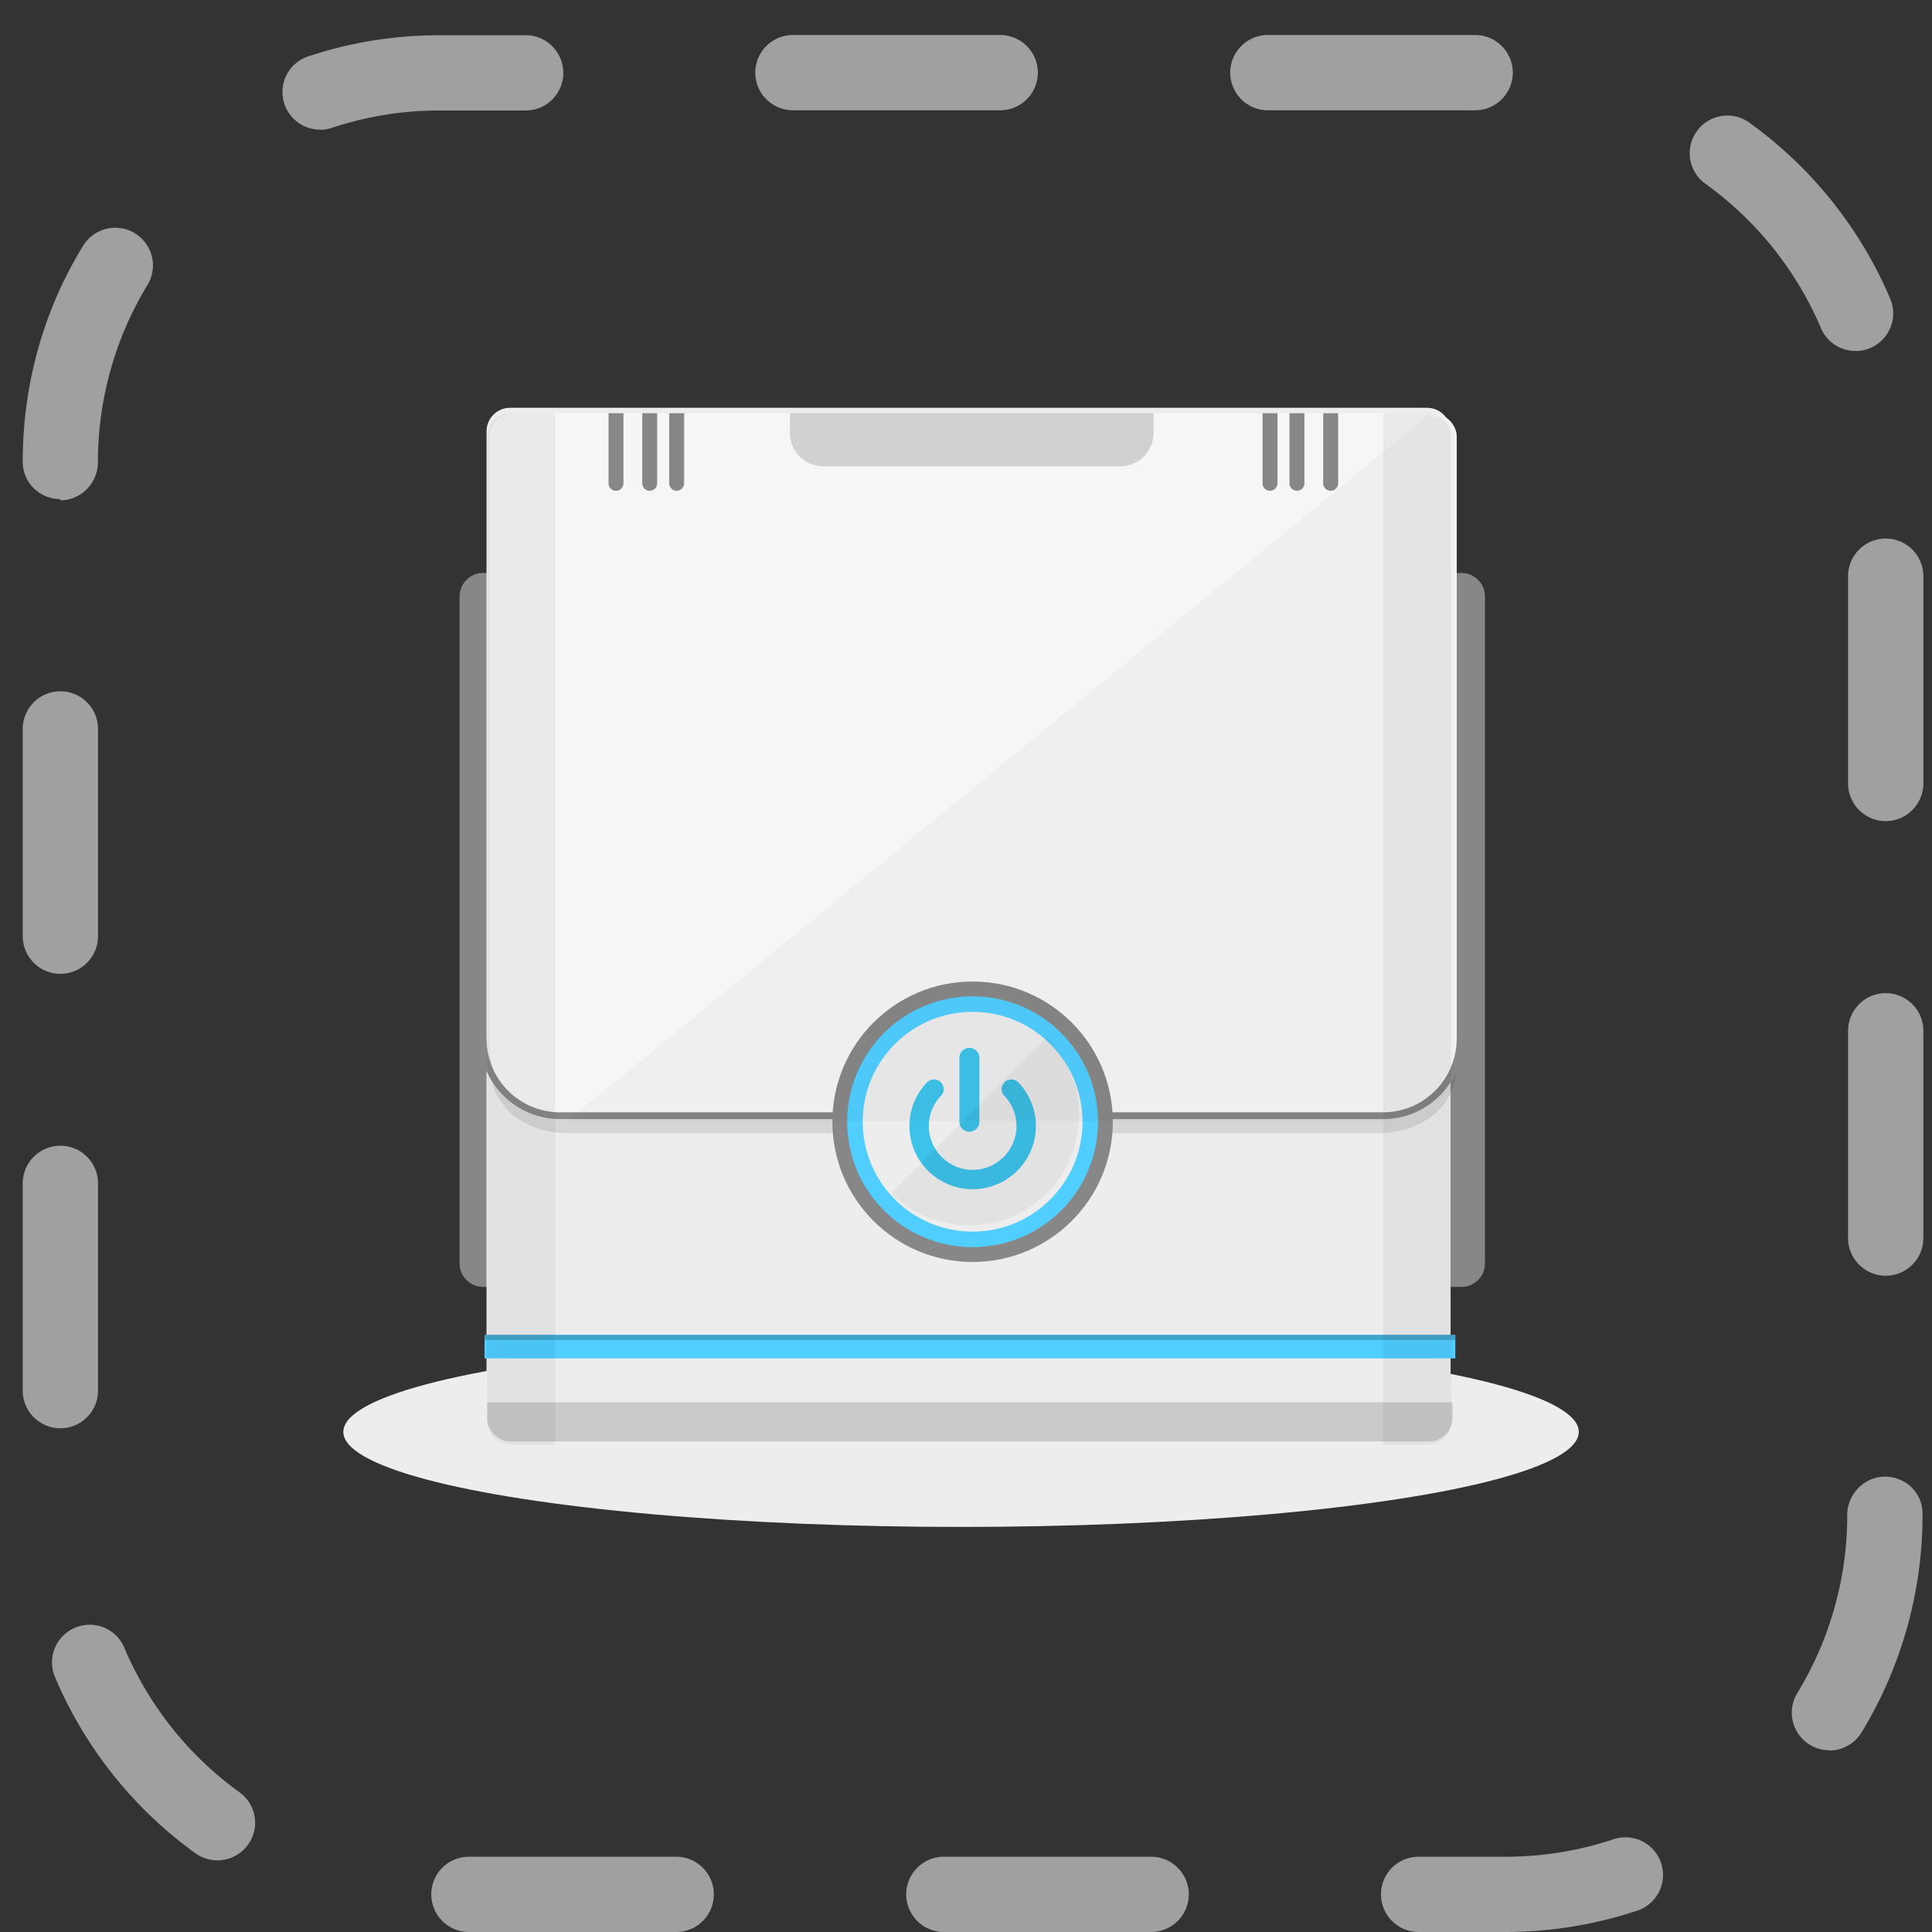 <svg xmlns="http://www.w3.org/2000/svg" height="96" viewBox="0 0 96 96" width="96"><rect x="0" y="0" width="96" height="96" fill="#333333" stroke="none"/><g transform="matrix(.335 0 0 .335 3.74 1)"><ellipse cx="139" rx="125" ry="14.1" transform="matrix(.733 0 0 1 29.5 -11.6)" cy="221" fill="#ededed"/><g fill="#878787"><path d="M74.1 184.4c0 1.93-1.56 3.5-3.5 3.5H60.5c-1.93 0-3.5-1.56-3.5-3.5V85.5c0-1.93 1.56-3.5 3.5-3.5h10.1c1.93 0 3.5 1.57 3.5 3.5v98.9zM209.1 184.4c0 1.93-1.56 3.5-3.5 3.5h-10.1c-1.93 0-3.5-1.56-3.5-3.5V85.5c0-1.93 1.56-3.5 3.5-3.5h10.1c1.93 0 3.5 1.57 3.5 3.5v98.9z"/></g><path fill="#ededed" d="M201 58.3H65c-1.93 0-3.5 1.56-3.5 3.5v90.9c0 6.22 5.22 10.1 11.7 10.1h120c6.44 0 11.7-3.88 11.7-10.1V61.9c0-1.93-1.56-3.5-3.5-3.5z"/><path fill="#ededed" d="M204 207c0 1.93-1.56 3.5-3.5 3.5h-136c-1.93 0-3.5-1.56-3.5-3.5V61c0-1.93 1.56-3.5 3.5-3.5h136c1.93 0 3.5 1.56 3.5 3.5v146z"/><path opacity=".1" d="M201 60.6H65c-1.93 0-3.5 1.56-3.5 3.5V155c0 6.22 5.22 10.1 11.7 10.1h120c6.44 0 11.7-3.88 11.7-10.1V64.2c0-1.93-1.56-3.5-3.5-3.5z"/><path fill="#f6f6f6" d="M201 58.3H65c-1.93 0-3.5 1.56-3.5 3.5v90.9c0 6.22 5.22 10.1 11.7 10.1h120c6.44 0 11.7-3.88 11.7-10.1V61.9c0-1.93-1.56-3.5-3.5-3.5z"/><g fill="#878787"><circle cy="175" transform="translate(-40.9 -11.6)" cx="174" r="20.8"/><path d="M113 163H71.9c-6.54 0-11.9-5.32-11.9-11.9h1c0 5.99 4.88 10.9 10.9 10.9H113v1zM194 163h-41.1v-1H194c5.99 0 10.9-4.88 10.9-10.9h1c0 6.54-5.32 11.9-11.9 11.9z"/></g><circle cy="175" transform="translate(-40.9 -11.6)" cx="174" r="18.6" fill="#50ceff"/><circle cy="175" transform="translate(-40.9 -11.6)" cx="174" r="16.3" fill="#ededed"/><path fill="#50ceff" d="M60.7 195h144v3.5h-144z"/><path opacity=".2" d="M60.7 195h144v.78h-144z"/><path opacity=".05" d="M71.2 58.3h-6.6c-1.93 0-3.5 1.56-3.5 3.5v146c0 1.93 1.56 3.5 3.5 3.5h6.6v-153zM194 58.3h6.6c1.93 0 3.5 1.56 3.5 3.5v146c0 1.93-1.56 3.5-3.5 3.5H194v-153z"/><g fill="#3dc2ea"><path d="M133.1 173.4c-5.17 0-9.37-4.2-9.37-9.37 0-2.41.92-4.71 2.6-6.46a1.435 1.435 0 1 1 2.078 1.982 6.48 6.48 0 0 0-1.8 4.48c0 3.58 2.92 6.5 6.5 6.5s6.5-2.92 6.5-6.5c0-1.67-.637-3.26-1.8-4.48a1.435 1.435 0 0 1 2.078-1.982 9.338 9.338 0 0 1 2.6 6.46c0 5.17-4.2 9.37-9.37 9.37z"/><path d="M134.1 163.4a1.48 1.48 0 0 1-2.96 0v-9.48c0-.82.662-1.48 1.48-1.48.817 0 1.48.665 1.48 1.48v9.48z"/></g><path opacity=".05" d="M121 174c6.37 6.37 16.7 6.37 23.1 0 6.37-6.37 6.37-16.7 0-23.1L121 174z"/><g fill="#878787"><path d="M79.1 58.3v10.4c0 .612.496 1.11 1.1 1.11.61 0 1.11-.496 1.11-1.11V58.3H79.1zM84.1 58.3v10.4c0 .612.496 1.11 1.1 1.11a1.11 1.11 0 0 0 1.11-1.11V58.3H84.1zM88.1 58.3v10.4c0 .612.496 1.11 1.1 1.11a1.11 1.11 0 0 0 1.11-1.11V58.3H88.1z"/></g><g fill="#878787"><path d="M176.1 58.3v10.4c0 .612.498 1.11 1.11 1.11.61 0 1.11-.496 1.11-1.11V58.3h-2.21zM180.1 58.3v10.4a1.11 1.11 0 0 0 2.22 0V58.3h-2.22zM185.1 58.3v10.4a1.11 1.11 0 0 0 2.22 0V58.3h-2.21z"/></g><path opacity=".15" d="M61.1 205v2.32c0 1.93 1.56 3.5 3.5 3.5h136.2c1.93 0 3.5-1.56 3.5-3.5V205h-143zM106 58.3v2.95c0 2.72 2.2 4.92 4.92 4.92h44.1c2.72 0 4.92-2.2 4.92-4.92V58.3h-53.9z"/><path opacity=".03" d="M201 58.3l-128 105h120c6.44 0 11.7-3.88 11.7-10.1V62.4c0-1.93-1.56-3.5-3.5-3.5z"/></g><path fill="#a0a0a0" d="M74.8 96h-4.31c-1.03 0-1.87-.837-1.87-1.87s.84-1.87 1.87-1.87h4.31c1.82 0 3.61-.286 5.32-.85a1.87 1.87 0 1 1 1.17 3.55C79.2 95.647 77.01 96 74.8 96zm-17.6 0H46.9a1.87 1.87 0 0 1 0-3.74h10.3c1.03 0 1.87.84 1.87 1.87S58.23 96 57.2 96zm-23.6 0H23.3a1.87 1.87 0 0 1 0-3.74h10.3a1.87 1.87 0 0 1 0 3.74zm-22.8-3.56c-.378 0-.758-.113-1.09-.352-3.09-2.23-5.5-5.26-6.98-8.76a1.87 1.87 0 1 1 3.45-1.45 17.03 17.03 0 0 0 5.72 7.18c.838.605 1.03 1.77.42 2.61a1.87 1.87 0 0 1-1.52.772zm80.1-5.47a1.87 1.87 0 0 1-1.592-2.845 16.95 16.95 0 0 0 2.48-8.84c0-1.03.837-1.91 1.87-1.91s1.87.796 1.87 1.83v.08c0 3.82-1.05 7.55-3.03 10.8-.35.575-.97.898-1.6.898zM3 70.97c-1.03 0-1.87-.837-1.87-1.87V58.8a1.87 1.87 0 0 1 3.74 0v10.3c0 1.03-.84 1.87-1.87 1.87zm90.7-7.58c-1.03 0-1.87-.84-1.87-1.87v-10.3c0-1.03.837-1.87 1.87-1.87s1.87.835 1.87 1.87v10.3a1.87 1.87 0 0 1-1.87 1.87zM3 48.39c-1.03 0-1.87-.837-1.87-1.87v-10.3c0-1.03.837-1.87 1.87-1.87s1.87.835 1.87 1.87v10.3c0 1.03-.84 1.87-1.87 1.87zm90.7-7.59c-1.03 0-1.87-.837-1.87-1.87v-10.3a1.87 1.87 0 0 1 3.74 0v10.3a1.87 1.87 0 0 1-1.87 1.87zM3 24.8c-1.03 0-1.87-.818-1.87-1.85v-.036c0-3.8 1.04-7.52 3-10.7a1.87 1.87 0 0 1 3.196 1.947 16.944 16.944 0 0 0-2.46 8.81c-.002 1.03-.84 1.89-1.87 1.89zm89.2-7.36c-.728 0-1.42-.427-1.72-1.14-1.22-2.87-3.2-5.34-5.74-7.17a1.867 1.867 0 0 1-.425-2.61 1.867 1.867 0 0 1 2.61-.425 20.81 20.81 0 0 1 7 8.75 1.87 1.87 0 0 1-1.72 2.597zm-76.3-11c-.78 0-1.51-.495-1.77-1.28a1.865 1.865 0 0 1 1.19-2.36c2.1-.698 4.3-1.05 6.53-1.05h4.27c1.03 0 1.87.837 1.87 1.87s-.835 1.87-1.87 1.87h-4.27a16.9 16.9 0 0 0-5.36.863 1.838 1.838 0 0 1-.59.096zm57.4-.96H63a1.87 1.87 0 0 1 0-3.74h10.3c1.03 0 1.87.838 1.87 1.87s-.84 1.87-1.87 1.87zm-23.6 0H39.4a1.87 1.87 0 0 1 0-3.74h10.3a1.87 1.87 0 0 1 0 3.74z"/></svg>
